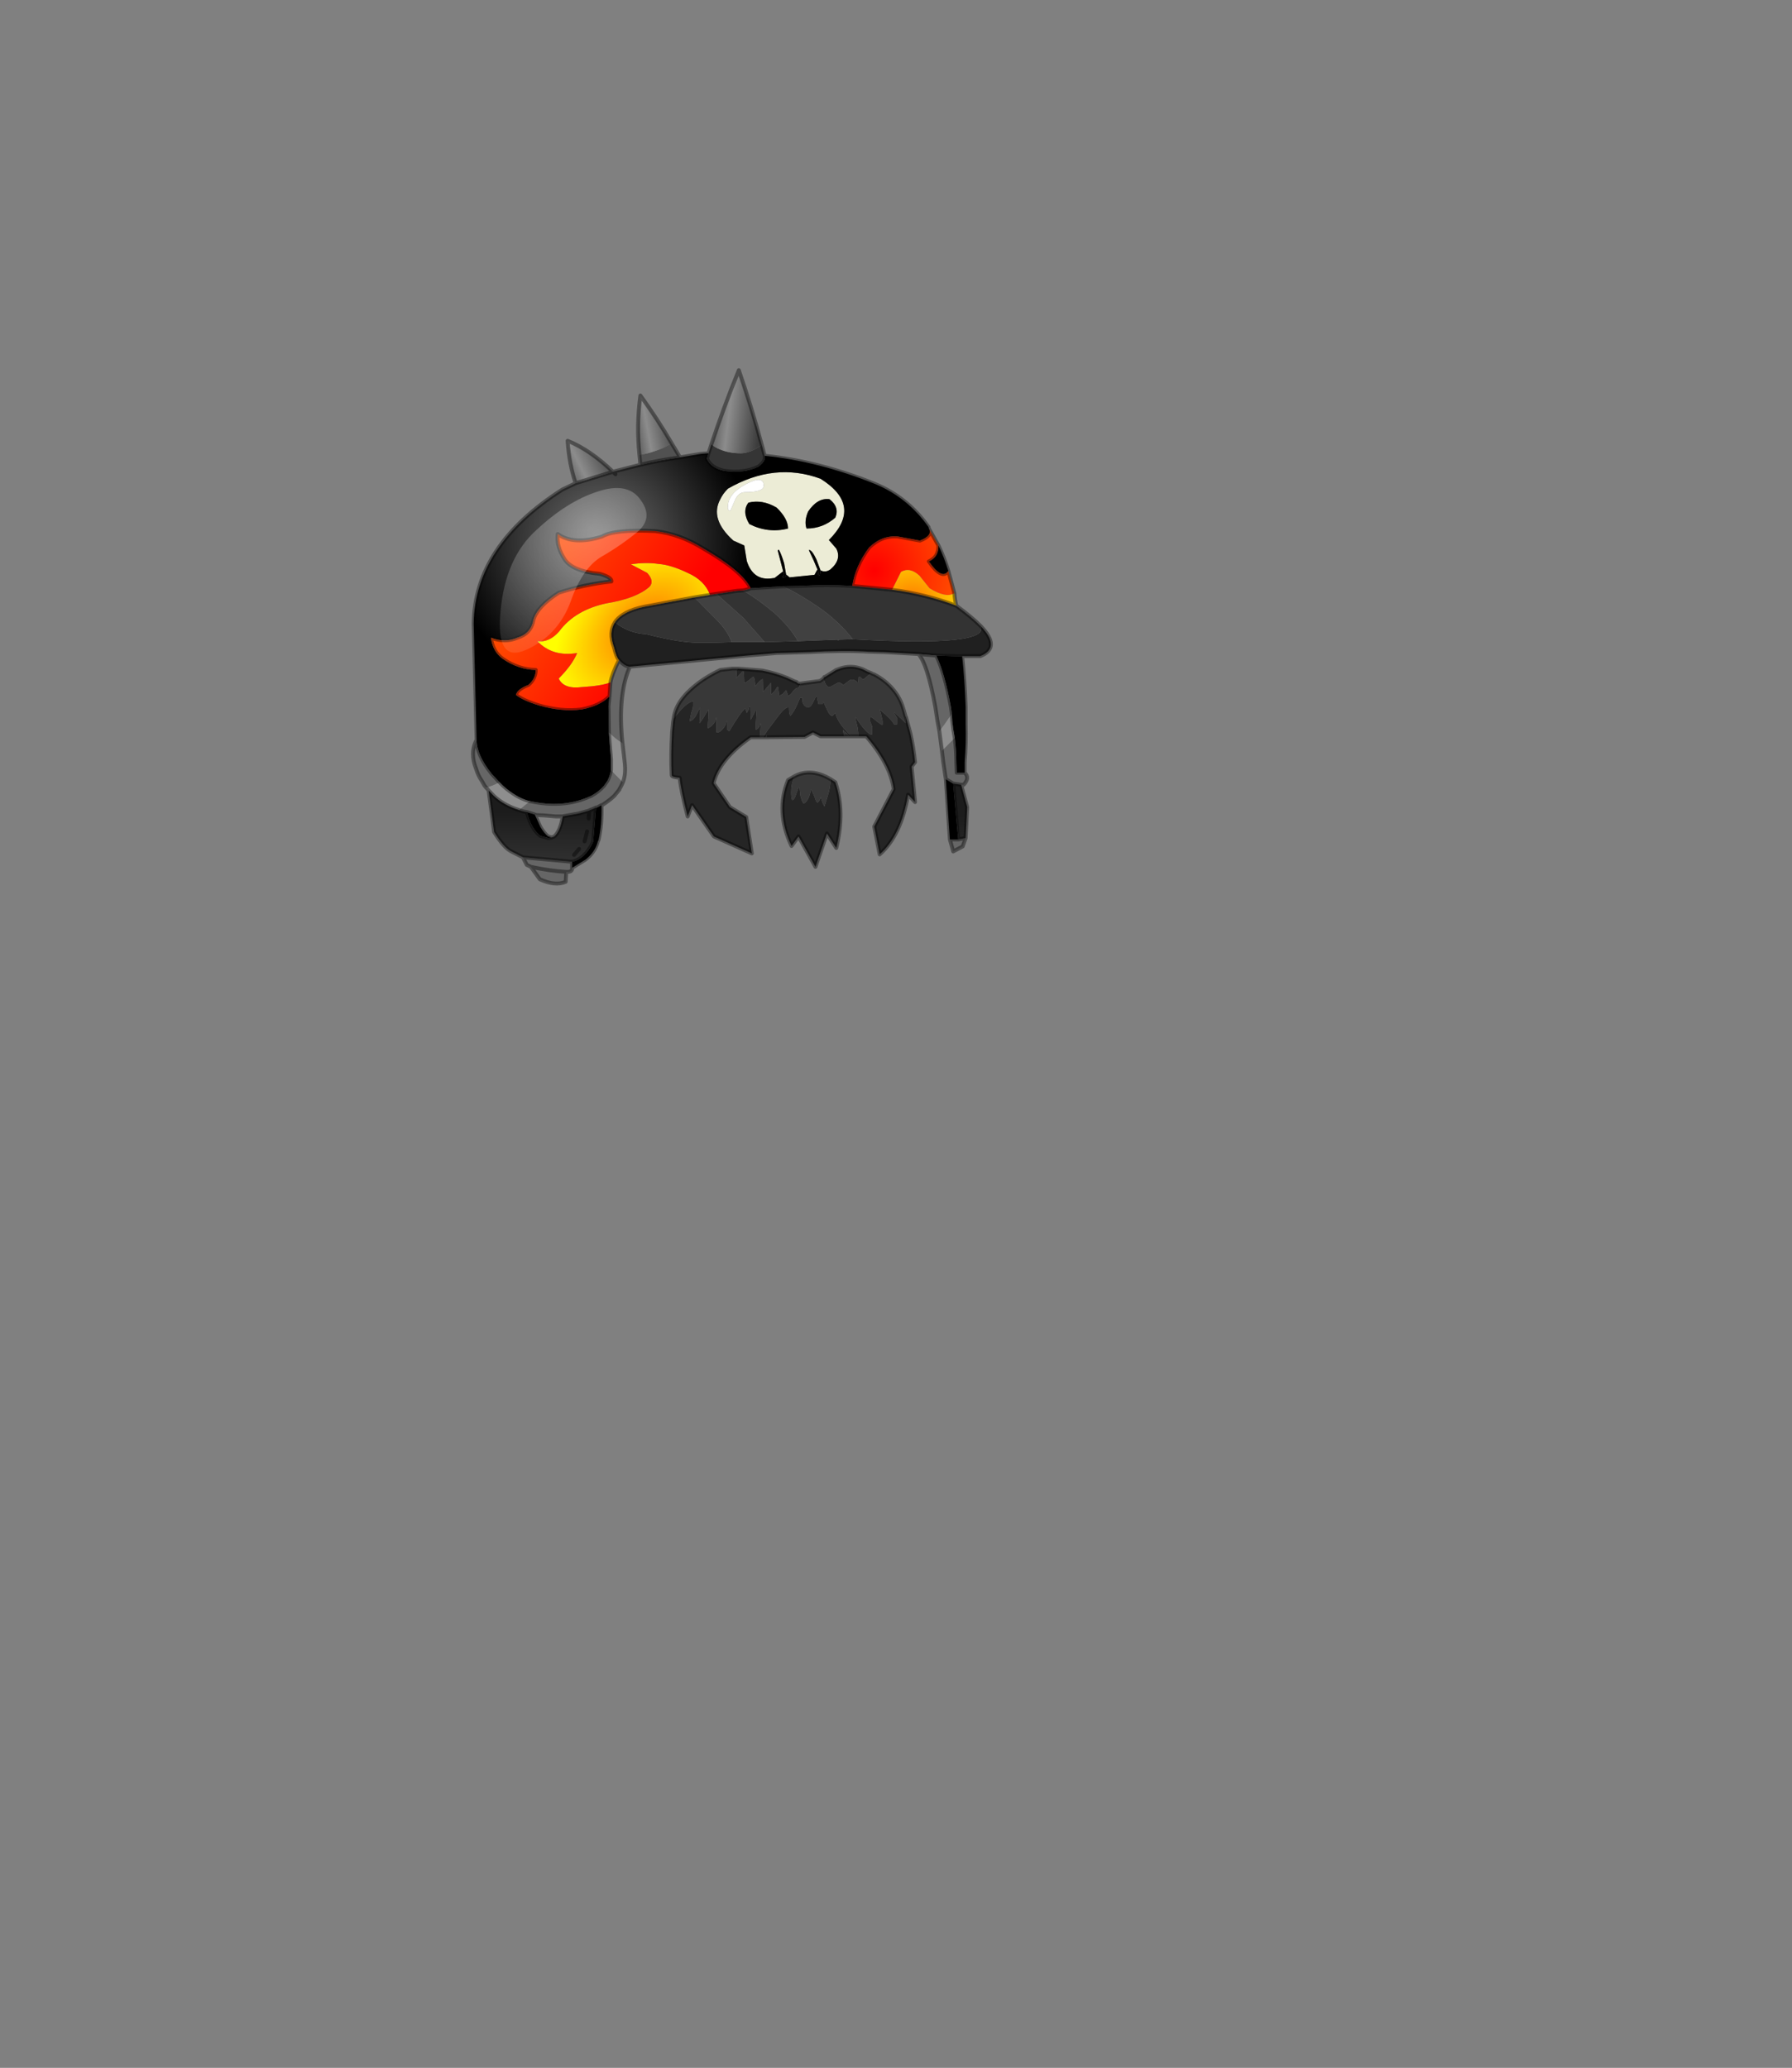 <?xml version="1.0" encoding="UTF-8" standalone="no"?>
<svg xmlns:xlink="http://www.w3.org/1999/xlink" height="531.5px" width="460.6px" xmlns="http://www.w3.org/2000/svg">
  <rect width="100%" height="100%" fill="#808080" stroke="none"/>
  <g transform="matrix(1.0, 0.0, 0.0, 1.0, 193.65, 334.05)">
    <use height="132.95" transform="matrix(1.0, 0.0, 0.0, 1.0, -72.6, -239.4)" width="134.15" xlink:href="#shape0"/>
  </g>
  <defs>
    <g id="shape0" transform="matrix(1.0, 0.0, 0.0, 1.0, 72.6, 239.4)">
      <path d="M8.9 -198.2 Q8.9 -200.75 5.95 -203.6 2.25 -205.75 -1.3 -204.85 -3.0 -202.55 -1.05 -199.35 3.8 -196.9 8.9 -198.2 M19.55 -205.75 Q16.45 -206.15 14.05 -202.55 13.0 -200.1 13.65 -198.2 17.85 -198.2 21.05 -201.0 22.2 -203.7 19.55 -205.75 M17.25 -187.45 L16.2 -190.25 Q15.05 -192.7 14.3 -192.7 L14.3 -192.55 15.55 -189.85 16.45 -187.7 15.7 -186.3 9.3 -185.65 8.4 -186.4 7.9 -189.25 Q7.1 -191.9 6.5 -192.8 L6.25 -192.55 7.65 -187.2 5.45 -185.5 4.7 -185.4 Q-0.05 -184.75 -1.7 -189.85 L-2.35 -193.85 -5.15 -195.1 Q-11.3 -200.65 -8.5 -205.75 -7.85 -207.15 -6.55 -208.45 5.45 -215.35 17.25 -211.0 28.25 -204.1 19.4 -195.25 L21.3 -193.05 Q22.75 -190.25 19.8 -187.7 18.5 -186.8 17.25 -187.45 M-4.9 -205.1 Q-4.0 -207.55 -2.1 -207.55 2.65 -207.55 2.65 -209.2 2.65 -212.05 -1.95 -209.6 -6.55 -207.15 -6.55 -203.85 -6.7 -202.8 -5.9 -202.8 L-4.9 -205.1" fill="#ececd6" fill-rule="evenodd" stroke="none"/>
      <path d="M19.55 -205.75 Q22.2 -203.7 21.05 -201.0 17.85 -198.2 13.65 -198.2 13.0 -200.1 14.05 -202.55 16.45 -206.15 19.55 -205.75 M8.9 -198.2 Q3.8 -196.9 -1.05 -199.35 -3.0 -202.55 -1.3 -204.85 2.25 -205.75 5.95 -203.6 8.9 -200.75 8.9 -198.2 M47.55 -193.85 Q49.05 -190.75 50.1 -187.3 48.45 -184.9 45.1 -189.75 47.65 -190.9 47.55 -193.85 M53.65 -165.4 Q54.3 -159.5 54.55 -152.35 L54.55 -148.75 54.55 -147.75 Q54.7 -143.25 54.3 -138.15 L54.3 -135.45 52.25 -135.45 52.15 -138.15 Q52.15 -140.95 51.75 -144.4 51.35 -146.45 51.1 -148.75 L51.0 -150.3 51.0 -150.55 50.75 -152.35 Q49.2 -160.95 47.0 -165.55 53.3 -165.3 53.65 -165.4 M50.5 -118.3 L49.45 -133.8 51.35 -132.65 52.65 -118.3 50.5 -118.3 M-39.05 -127.1 Q-38.9 -122.25 -39.8 -118.15 -39.8 -118.05 -39.95 -117.9 -40.7 -114.95 -43.25 -113.05 L-46.6 -111.0 -46.6 -112.55 Q-43.25 -113.3 -41.2 -117.65 L-40.45 -126.5 -40.2 -126.5 -39.05 -127.1 M16.45 -187.7 L15.55 -189.85 14.3 -192.55 14.3 -192.7 Q15.05 -192.7 16.2 -190.25 L17.25 -187.45 17.25 -187.2 17.1 -186.3 16.85 -186.05 Q16.6 -186.3 16.6 -187.2 L16.45 -187.7 M7.65 -187.2 L6.25 -192.55 6.5 -192.8 Q7.1 -191.9 7.9 -189.25 L8.4 -186.4 Q8.55 -185.8 7.75 -185.65 L7.5 -185.65 7.5 -185.9 7.65 -186.05 Q7.9 -186.05 7.9 -186.4 L7.65 -187.2 M-58.25 -125.35 L-56.2 -124.7 -54.75 -121.5 Q-53.75 -119.8 -52.75 -119.05 L-51.85 -118.8 -52.75 -118.65 -54.75 -119.2 Q-57.1 -121.0 -58.25 -125.35" fill="#000000" fill-rule="evenodd" stroke="none"/>
      <path d="M-11.55 -217.55 L-11.95 -216.15 Q-10.9 -213.8 -7.6 -213.05 -2.45 -212.3 1.25 -214.1 2.5 -214.95 2.9 -216.0 L2.9 -216.9 Q16.7 -215.5 31.15 -209.7 39.6 -206.25 45.0 -198.6 L45.1 -198.2 Q46.15 -196.4 42.8 -195.1 L37.2 -196.15 Q33.1 -196.55 29.75 -193.35 26.2 -188.6 25.4 -183.45 19.0 -183.85 12.1 -183.45 L7.5 -183.35 -0.7 -182.85 Q-2.85 -187.3 -12.85 -193.05 -18.85 -196.8 -25.25 -197.55 -35.7 -198.05 -38.9 -196.15 -46.2 -193.85 -50.3 -196.8 -50.7 -193.6 -48.5 -190.25 -46.45 -187.2 -39.45 -186.55 -36.35 -185.65 -36.5 -184.6 -43.4 -183.85 -50.05 -181.7 -55.65 -178.1 -56.55 -174.65 -57.2 -171.2 -60.65 -170.15 -63.85 -168.75 -67.45 -170.15 -67.05 -166.55 -64.35 -164.65 -60.4 -161.95 -55.95 -161.85 -55.95 -159.65 -57.85 -158.0 -60.65 -156.95 -61.05 -155.45 -59.25 -154.0 -55.15 -152.75 -49.4 -151.05 -44.15 -151.7 -39.45 -152.6 -37.0 -155.05 L-37.25 -152.6 -37.15 -145.8 -36.6 -138.9 -36.6 -136.1 Q-36.85 -134.7 -37.5 -133.4 L-38.4 -132.1 Q-39.7 -130.6 -41.6 -129.55 L-42.75 -129.05 Q-49.3 -126.35 -57.45 -128.15 L-58.1 -128.3 Q-59.65 -128.8 -60.9 -129.55 -62.7 -130.6 -64.35 -132.1 L-65.25 -133.0 -65.65 -133.4 -67.3 -135.2 Q-71.15 -140.05 -71.15 -143.9 L-71.9 -173.75 Q-71.65 -193.85 -49.15 -208.2 L-45.7 -209.85 -36.1 -212.8 -29.05 -214.6 Q-24.35 -215.75 -18.85 -216.5 L-13.45 -217.4 -11.55 -217.55 M-35.45 -212.15 L-36.1 -212.8 -35.45 -212.15 M17.25 -187.45 Q18.5 -186.8 19.8 -187.7 22.75 -190.25 21.3 -193.05 L19.4 -195.25 Q28.25 -204.1 17.25 -211.0 5.45 -215.35 -6.55 -208.45 -7.85 -207.15 -8.5 -205.75 -11.3 -200.65 -5.15 -195.1 L-2.35 -193.85 -1.7 -189.85 Q-0.05 -184.75 4.7 -185.4 L5.45 -185.5 7.65 -187.2 7.9 -186.4 Q7.9 -186.05 7.65 -186.05 L7.5 -185.9 7.5 -185.65 7.75 -185.65 Q8.55 -185.8 8.4 -186.4 L9.3 -185.65 15.7 -186.3 16.45 -187.7 16.6 -187.2 Q16.6 -186.3 16.85 -186.05 L17.1 -186.3 17.25 -187.2 17.25 -187.45" fill="url(#gradient0)" fill-rule="evenodd" stroke="none"/>
      <path d="M2.9 -216.9 L2.9 -216.0 Q2.5 -214.95 1.25 -214.1 -2.45 -212.3 -7.6 -213.05 -10.9 -213.8 -11.95 -216.15 L-11.55 -217.55 -10.8 -219.85 Q-9.9 -219.05 -8.6 -218.55 -6.3 -217.55 -3.25 -217.55 -0.8 -217.55 2.15 -219.7 L2.9 -216.9" fill="#353535" fill-rule="evenodd" stroke="none"/>
      <path d="M45.1 -198.2 L47.55 -193.85 Q47.65 -190.9 45.1 -189.75 48.45 -184.9 50.1 -187.3 L51.65 -181.55 Q49.45 -180.25 45.25 -182.85 L42.7 -186.05 Q40.25 -188.35 37.95 -187.05 L35.65 -182.45 25.4 -183.45 Q26.2 -188.6 29.75 -193.35 33.1 -196.55 37.2 -196.15 L42.8 -195.1 Q46.15 -196.4 45.1 -198.2" fill="url(#gradient1)" fill-rule="evenodd" stroke="none"/>
      <path d="M51.65 -181.55 Q51.75 -180.0 52.15 -178.35 44.35 -181.3 35.65 -182.45 L37.95 -187.05 Q40.25 -188.35 42.7 -186.05 L45.25 -182.85 Q49.45 -180.25 51.65 -181.55" fill="url(#gradient2)" fill-rule="evenodd" stroke="none"/>
      <path d="M58.3 -173.25 Q63.8 -167.6 58.3 -165.4 L53.65 -165.4 Q53.3 -165.3 47.0 -165.55 L42.4 -165.95 33.6 -166.45 29.75 -166.55 Q23.25 -166.95 14.3 -166.45 L5.95 -166.2 -1.7 -165.55 -31.75 -162.7 Q-33.05 -162.7 -34.55 -164.4 -35.2 -165.05 -35.85 -167.7 -37.25 -171.55 -35.6 -174.1 -32.15 -171.3 -27.55 -171.05 -18.95 -168.85 -14.1 -168.85 -8.85 -168.85 -5.55 -169.0 L2.9 -169.0 11.45 -169.25 21.7 -169.65 21.7 -169.4 22.1 -169.65 25.55 -169.75 Q61.5 -167.7 58.3 -173.25" fill="#202020" fill-rule="evenodd" stroke="none"/>
      <path d="M54.3 -135.45 Q55.7 -134.15 54.05 -132.35 L53.4 -132.35 51.35 -132.65 49.45 -133.8 48.8 -138.15 48.45 -141.1 51.75 -144.4 Q52.15 -140.95 52.15 -138.15 L52.25 -135.45 54.3 -135.45 M54.55 -118.65 L53.8 -116.5 51.35 -115.2 50.5 -118.3 52.65 -118.3 54.55 -118.65 M47.8 -146.1 L47.3 -148.75 46.75 -152.35 Q44.7 -163.5 42.4 -165.95 L47.0 -165.55 Q49.2 -160.95 50.75 -152.35 L51.0 -150.55 49.05 -147.75 47.8 -146.1 M-31.75 -162.7 Q-34.95 -155.45 -33.65 -143.0 -35.7 -144.3 -37.15 -145.8 L-37.25 -152.6 -37.0 -155.05 -36.75 -158.65 Q-36.35 -160.8 -34.55 -164.4 -33.05 -162.7 -31.75 -162.7 M-33.55 -133.0 L-33.95 -132.1 -34.45 -131.2 -34.45 -131.1 -35.6 -129.7 -35.7 -129.55 Q-37.0 -128.3 -38.9 -127.1 L-39.05 -127.1 -40.2 -126.5 -40.45 -126.5 Q-41.2 -126.1 -42.0 -125.85 L-42.25 -125.7 -44.95 -124.95 -48.65 -124.3 -49.0 -124.2 -50.8 -124.2 -53.6 -124.45 -55.8 -124.55 -56.2 -124.7 -58.25 -125.35 Q-59.25 -125.45 -60.25 -125.85 L-57.45 -128.15 Q-49.3 -126.35 -42.75 -129.05 L-41.6 -129.55 Q-39.7 -130.6 -38.4 -132.1 L-37.5 -133.4 Q-36.85 -134.7 -36.6 -136.1 L-33.55 -133.0 M-46.6 -111.0 Q-46.45 -109.85 -48.1 -109.95 L-48.25 -107.4 Q-50.95 -106.25 -54.9 -108.05 L-57.2 -111.25 -58.25 -111.75 -59.25 -113.7 -46.6 -112.55 -46.6 -111.0 M-68.7 -131.6 L-69.1 -132.1 -69.85 -133.4 Q-70.75 -134.7 -71.25 -136.35 -72.95 -140.55 -71.15 -143.9 -71.15 -140.05 -67.3 -135.2 L-65.65 -133.4 -65.25 -133.0 Q-67.05 -132.0 -68.7 -131.6 M-48.1 -109.95 Q-52.35 -110.2 -57.2 -111.25 -52.35 -110.2 -48.1 -109.95" fill="#666666" fill-rule="evenodd" stroke="none"/>
      <path d="M48.45 -141.1 L47.8 -146.1 49.05 -147.75 51.0 -150.55 51.0 -150.3 51.1 -148.75 Q51.35 -146.45 51.75 -144.4 L48.45 -141.1 M-33.65 -143.0 L-33.05 -137.75 Q-32.8 -135.3 -33.4 -133.4 L-33.55 -133.0 -36.6 -136.1 -36.6 -138.9 -37.15 -145.8 Q-35.7 -144.3 -33.65 -143.0 M-68.05 -130.85 L-68.45 -131.35 -68.7 -131.6 Q-67.05 -132.0 -65.25 -133.0 L-64.35 -132.1 Q-62.7 -130.6 -60.9 -129.55 -59.65 -128.8 -58.1 -128.3 L-57.45 -128.15 -60.25 -125.85 Q-64.25 -127.1 -66.8 -129.55 L-67.55 -130.35 -68.05 -130.85" fill="#8e8e8e" fill-rule="evenodd" stroke="none"/>
      <path d="M52.15 -178.35 Q56.0 -175.55 58.3 -173.25 61.5 -167.7 25.55 -169.75 21.95 -174.4 16.6 -178.1 11.1 -181.8 7.5 -183.35 L12.1 -183.45 Q19.0 -183.85 25.4 -183.45 L35.65 -182.45 Q44.35 -181.3 52.15 -178.35 M11.45 -169.25 L2.9 -169.0 -2.6 -175.25 -9.5 -181.4 -4.15 -182.2 -2.7 -182.3 Q1.25 -180.0 5.45 -176.45 9.55 -172.7 11.45 -169.25 M-5.55 -169.0 Q-8.85 -168.85 -14.1 -168.85 -18.95 -168.85 -27.55 -171.05 -32.15 -171.3 -35.6 -174.1 -33.65 -176.95 -28.05 -178.1 L-15.15 -180.5 -9.35 -174.65 Q-6.7 -171.95 -5.55 -169.0 M22.1 -169.65 L21.7 -169.4 21.7 -169.65 22.1 -169.65" fill="#333333" fill-rule="evenodd" stroke="none"/>
      <path d="M7.5 -183.35 Q11.1 -181.8 16.6 -178.1 21.95 -174.4 25.55 -169.75 L22.1 -169.65 21.7 -169.65 11.45 -169.25 Q9.55 -172.7 5.45 -176.45 1.25 -180.0 -2.7 -182.3 -1.7 -182.45 -0.7 -182.85 L7.5 -183.35 M2.9 -169.0 L-5.55 -169.0 Q-6.7 -171.95 -9.35 -174.65 L-15.15 -180.5 -11.15 -181.15 -9.5 -181.4 -2.6 -175.25 2.9 -169.0" fill="#414141" fill-rule="evenodd" stroke="none"/>
      <path d="M-4.0 -162.2 L-4.25 -161.85 -4.4 -159.8 -2.85 -161.45 -2.45 -161.45 -2.35 -158.65 -2.35 -158.5 Q-1.95 -158.5 -0.05 -160.15 0.45 -159.65 0.45 -157.6 1.6 -159.25 2.4 -159.5 L2.5 -156.2 4.45 -158.5 4.55 -158.5 4.55 -155.7 4.55 -155.55 5.45 -156.45 6.1 -157.45 6.35 -157.45 6.6 -155.3 Q7.0 -155.3 7.65 -155.8 L8.4 -156.7 8.9 -155.3 Q9.3 -155.15 10.05 -156.2 10.95 -157.45 11.6 -157.2 L12.1 -158.35 16.95 -159.0 17.1 -159.0 18.0 -159.65 18.5 -158.35 Q18.9 -157.45 19.65 -157.45 L21.85 -158.65 Q22.35 -158.65 23.1 -158.0 L24.0 -158.65 Q24.9 -159.4 25.3 -159.4 26.05 -159.4 26.8 -158.65 L26.95 -158.65 27.05 -160.05 27.35 -160.15 27.7 -159.8 Q27.95 -159.5 28.35 -159.5 L30.25 -161.05 Q30.65 -160.8 31.05 -160.7 34.0 -159.15 35.9 -156.85 37.55 -154.9 38.35 -152.5 L38.7 -151.35 39.1 -149.9 39.2 -148.15 36.15 -151.05 36.15 -150.8 36.9 -149.55 36.9 -147.85 36.15 -147.85 Q35.65 -149.0 32.45 -151.7 L32.85 -150.3 33.2 -148.75 33.2 -147.75 32.95 -147.75 31.55 -148.75 Q30.4 -149.8 30.0 -149.8 L30.0 -148.65 30.55 -147.25 30.55 -145.3 30.0 -145.3 Q28.6 -146.1 26.2 -149.8 L26.2 -149.55 26.55 -148.0 Q26.95 -146.6 26.95 -145.2 L26.95 -144.8 25.05 -144.8 23.9 -146.1 Q21.55 -148.65 21.05 -150.8 L20.3 -150.05 Q19.65 -150.05 19.0 -151.45 L18.0 -153.65 17.75 -153.1 16.7 -153.1 Q16.35 -154.55 16.35 -155.05 L16.1 -155.05 15.2 -153.25 Q14.65 -152.2 13.9 -152.2 12.35 -152.85 12.6 -154.65 L12.0 -154.65 11.1 -152.6 Q10.2 -150.7 9.45 -150.05 9.15 -150.8 9.15 -152.2 L8.8 -152.2 Q7.9 -152.1 5.95 -149.4 L3.65 -146.35 2.5 -144.55 1.75 -144.55 1.75 -146.1 1.9 -148.15 1.75 -147.85 Q1.5 -146.85 0.6 -146.45 L0.6 -147.75 0.85 -151.45 0.6 -151.45 -0.7 -149.0 -0.8 -152.5 -1.05 -152.5 -1.2 -151.7 -1.7 -150.8 -2.1 -151.95 Q-3.35 -150.95 -6.2 -146.1 L-6.7 -146.45 -6.7 -148.75 -6.95 -148.65 Q-6.95 -147.75 -7.85 -146.7 -8.6 -145.8 -9.25 -145.8 -9.65 -145.8 -9.5 -146.1 L-9.5 -149.55 -9.65 -149.55 Q-9.65 -148.75 -10.25 -148.0 -10.9 -147.25 -11.7 -146.85 L-11.7 -147.85 Q-11.55 -149.3 -11.55 -151.7 -13.35 -148.65 -13.85 -148.15 L-13.85 -148.4 Q-13.7 -149.3 -13.7 -152.2 L-14.6 -150.45 Q-15.25 -149.0 -16.4 -148.65 L-16.0 -150.7 Q-15.5 -152.2 -15.5 -152.6 L-15.5 -153.75 Q-16.65 -153.75 -18.85 -151.35 L-20.5 -149.4 Q-20.1 -152.35 -18.05 -154.8 L-17.2 -155.8 -16.0 -156.95 -15.25 -157.6 Q-12.55 -159.9 -8.5 -161.85 L-5.4 -162.2 -4.0 -162.2 M24.75 -144.8 L23.35 -144.8 23.0 -146.45 24.65 -144.9 24.75 -144.8 M3.4 -144.55 L3.15 -144.55 3.4 -145.2 3.4 -144.55 M19.8 -133.8 L19.8 -133.4 Q19.8 -131.6 19.0 -129.15 L18.25 -126.75 17.75 -127.75 17.35 -129.05 17.25 -129.05 Q17.1 -128.15 16.45 -127.75 16.1 -127.9 15.7 -129.3 L14.8 -131.2 Q14.3 -128.15 12.9 -127.5 12.5 -127.9 12.1 -129.45 L11.85 -131.6 11.6 -131.6 10.85 -129.55 Q10.45 -128.4 10.05 -128.4 L9.95 -128.4 Q9.7 -129.05 9.7 -130.45 9.7 -132.5 10.45 -134.3 L10.6 -134.55 Q14.8 -136.75 19.8 -133.8" fill="#383838" fill-rule="evenodd" stroke="none"/>
      <path d="M12.1 -158.35 L11.6 -157.2 Q10.95 -157.45 10.05 -156.2 9.3 -155.15 8.9 -155.3 L8.4 -156.7 7.65 -155.8 Q7.0 -155.3 6.6 -155.3 L6.35 -157.45 6.1 -157.45 5.45 -156.45 4.55 -155.55 4.55 -155.7 4.55 -158.5 4.45 -158.5 2.5 -156.2 2.4 -159.5 Q1.6 -159.25 0.45 -157.6 0.45 -159.65 -0.05 -160.15 -1.95 -158.5 -2.35 -158.5 L-2.35 -158.65 -2.45 -161.45 -2.85 -161.45 -4.4 -159.8 -4.25 -161.85 -4.0 -162.2 2.25 -161.7 Q5.6 -161.05 8.65 -159.8 L10.6 -158.9 11.1 -158.75 11.1 -158.65 11.6 -158.35 12.1 -158.35 M-20.5 -149.4 L-18.85 -151.35 Q-16.65 -153.75 -15.5 -153.75 L-15.5 -152.6 Q-15.5 -152.2 -16.0 -150.7 L-16.4 -148.65 Q-15.25 -149.0 -14.6 -150.45 L-13.7 -152.2 Q-13.7 -149.3 -13.85 -148.4 L-13.85 -148.15 Q-13.35 -148.65 -11.55 -151.7 -11.55 -149.3 -11.7 -147.85 L-11.7 -146.85 Q-10.9 -147.25 -10.25 -148.0 -9.65 -148.75 -9.65 -149.55 L-9.5 -149.55 -9.5 -146.1 Q-9.65 -145.8 -9.25 -145.8 -8.6 -145.8 -7.85 -146.7 -6.95 -147.75 -6.95 -148.65 L-6.7 -148.75 -6.7 -146.45 -6.2 -146.1 Q-3.35 -150.95 -2.1 -151.95 L-1.7 -150.8 -1.2 -151.7 -1.05 -152.5 -0.8 -152.5 -0.7 -149.0 0.6 -151.45 0.85 -151.45 0.6 -147.75 0.6 -146.45 Q1.5 -146.85 1.75 -147.85 L1.9 -148.15 1.75 -146.1 1.75 -144.55 -0.7 -144.55 Q-8.75 -138.9 -10.25 -132.75 L-6.05 -126.6 -1.85 -124.05 -0.4 -114.7 -10.15 -119.05 -15.75 -127.1 -16.9 -124.2 Q-18.6 -130.7 -18.95 -134.15 -21.0 -134.3 -21.0 -134.8 -21.25 -139.8 -20.9 -145.95 L-20.65 -148.5 -20.5 -149.4 M2.5 -144.55 L3.65 -146.35 5.95 -149.4 Q7.9 -152.1 8.8 -152.2 L9.15 -152.2 Q9.15 -150.8 9.45 -150.05 10.2 -150.7 11.1 -152.6 L12.0 -154.65 12.6 -154.65 Q12.35 -152.85 13.9 -152.2 14.65 -152.2 15.2 -153.25 L16.1 -155.05 16.35 -155.05 Q16.35 -154.55 16.7 -153.1 L17.75 -153.1 18.0 -153.65 19.0 -151.45 Q19.65 -150.05 20.3 -150.05 L21.05 -150.8 Q21.55 -148.65 23.9 -146.1 L25.05 -144.8 24.75 -144.8 24.65 -144.9 23.0 -146.45 23.35 -144.8 17.25 -144.8 15.3 -145.8 13.15 -144.65 3.4 -144.55 3.4 -145.2 3.15 -144.55 2.5 -144.55 M26.95 -144.8 L26.95 -145.2 Q26.95 -146.6 26.55 -148.0 L26.2 -149.55 26.2 -149.8 Q28.6 -146.1 30.0 -145.3 L30.55 -145.3 30.55 -147.25 30.0 -148.65 30.0 -149.8 Q30.4 -149.8 31.55 -148.75 L32.95 -147.75 33.2 -147.75 33.2 -148.75 32.85 -150.3 32.45 -151.7 Q35.65 -149.0 36.15 -147.85 L36.9 -147.85 36.9 -149.55 36.15 -150.8 36.15 -151.05 39.2 -148.15 39.1 -149.9 39.2 -149.8 40.35 -145.55 Q41.15 -142.0 41.55 -138.15 L40.65 -137.0 40.9 -134.55 41.55 -127.9 39.75 -129.8 Q37.95 -119.3 32.45 -114.45 L31.05 -121.6 36.05 -131.2 Q35.25 -137.5 29.0 -144.8 L26.95 -144.8 M30.25 -161.05 L28.35 -159.5 Q27.95 -159.5 27.7 -159.8 L27.35 -160.15 27.05 -160.05 26.95 -158.65 26.8 -158.65 Q26.05 -159.4 25.3 -159.4 24.9 -159.4 24.0 -158.65 L23.1 -158.0 Q22.35 -158.65 21.85 -158.65 L19.65 -157.45 Q18.9 -157.45 18.5 -158.35 L18.0 -159.65 18.25 -160.05 18.4 -160.05 20.8 -161.55 Q21.2 -161.85 21.55 -161.95 25.55 -163.6 29.25 -161.45 L30.25 -161.05 M10.6 -134.55 L10.45 -134.3 Q9.7 -132.5 9.7 -130.45 9.7 -129.05 9.95 -128.4 L10.05 -128.4 Q10.45 -128.4 10.85 -129.55 L11.6 -131.6 11.85 -131.6 12.1 -129.45 Q12.5 -127.9 12.9 -127.5 14.3 -128.15 14.8 -131.2 L15.7 -129.3 Q16.1 -127.9 16.45 -127.75 17.1 -128.15 17.25 -129.05 L17.35 -129.05 17.75 -127.75 18.25 -126.75 19.0 -129.15 Q19.8 -131.6 19.8 -133.4 L19.8 -133.8 21.05 -133.0 Q23.6 -125.45 21.3 -116.1 L18.9 -119.8 15.95 -111.25 11.6 -119.05 9.8 -116.6 Q5.6 -125.45 8.9 -133.55 L10.6 -134.55" fill="#252525" fill-rule="evenodd" stroke="none"/>
      <path d="M53.4 -132.35 L54.95 -126.6 54.55 -118.65 52.65 -118.3 51.35 -132.65 53.4 -132.35 M-59.25 -113.7 L-62.2 -115.2 Q-64.1 -116.1 -66.65 -120.2 L-68.05 -130.85 -67.55 -130.35 -66.8 -129.55 Q-64.25 -127.1 -60.25 -125.85 -59.25 -125.45 -58.25 -125.35 -57.1 -121.0 -54.75 -119.2 L-52.75 -118.65 -51.85 -118.8 -51.2 -119.05 Q-49.65 -120.35 -49.0 -124.2 L-48.65 -124.3 -44.95 -124.95 -42.25 -125.7 -42.0 -125.85 Q-41.2 -126.1 -40.45 -126.5 L-41.2 -117.65 Q-43.25 -113.3 -46.6 -112.55 L-59.25 -113.7 M-43.4 -117.8 L-42.75 -120.35 -43.4 -117.8 M-44.8 -115.85 L-46.1 -114.3 -44.8 -115.85 M-42.35 -123.65 L-42.25 -125.7 -42.35 -123.65" fill="url(#gradient3)" fill-rule="evenodd" stroke="none"/>
      <path d="M-45.7 -209.85 Q-47.35 -214.7 -47.75 -220.75 -42.0 -218.45 -36.1 -212.8 L-45.7 -209.85" fill="url(#gradient4)" fill-rule="evenodd" stroke="none"/>
      <path d="M-18.85 -216.5 Q-24.35 -215.75 -29.05 -214.6 L-29.3 -217.15 Q-26.25 -217.55 -22.95 -219.05 L-21.0 -220.1 -18.85 -216.5" fill="#515151" fill-rule="evenodd" stroke="none"/>
      <path d="M-21.0 -220.1 L-22.95 -219.05 Q-26.25 -217.55 -29.3 -217.15 -30.1 -224.7 -29.05 -232.4 -24.6 -226.25 -21.0 -220.1" fill="url(#gradient5)" fill-rule="evenodd" stroke="none"/>
      <path d="M2.15 -219.7 Q-0.8 -217.55 -3.25 -217.55 -6.3 -217.55 -8.6 -218.55 -9.9 -219.05 -10.8 -219.85 -7.7 -229.2 -3.75 -238.9 -0.4 -229.2 2.15 -219.7" fill="url(#gradient6)" fill-rule="evenodd" stroke="none"/>
      <path d="M-4.9 -205.1 L-5.9 -202.8 Q-6.7 -202.8 -6.55 -203.85 -6.55 -207.15 -1.95 -209.6 2.65 -212.05 2.65 -209.2 2.65 -207.55 -2.1 -207.55 -4.0 -207.55 -4.9 -205.1" fill="#ffffff" fill-rule="evenodd" stroke="none"/>
      <path d="M-35.6 -174.1 Q-37.25 -171.55 -35.85 -167.7 -35.2 -165.05 -34.55 -164.4 -36.35 -160.8 -36.75 -158.65 -39.05 -157.75 -44.05 -157.45 -48.75 -156.85 -50.05 -159.65 -46.6 -163.1 -45.3 -166.2 -51.6 -165.15 -55.55 -169.25 -52.45 -168.85 -49.9 -171.8 -45.8 -177.3 -37.65 -179.0 -30.1 -180.25 -26.75 -183.2 -25.35 -184.6 -27.3 -186.8 L-31.5 -189.0 Q-27.65 -189.6 -24.35 -189.1 -21.15 -188.85 -16.9 -186.8 -12.55 -184.9 -11.15 -181.15 L-15.15 -180.5 -28.05 -178.1 Q-33.65 -176.95 -35.6 -174.1" fill="url(#gradient7)" fill-rule="evenodd" stroke="none"/>
      <path d="M-2.7 -182.3 L-4.15 -182.2 -9.5 -181.4 -11.15 -181.15 Q-12.55 -184.9 -16.9 -186.8 -21.15 -188.85 -24.35 -189.1 -27.65 -189.6 -31.5 -189.0 L-27.3 -186.8 Q-25.35 -184.6 -26.75 -183.2 -30.1 -180.25 -37.65 -179.0 -45.8 -177.3 -49.9 -171.8 -52.45 -168.85 -55.55 -169.25 -51.6 -165.15 -45.3 -166.2 -46.6 -163.1 -50.05 -159.65 -48.75 -156.85 -44.05 -157.45 -39.05 -157.75 -36.75 -158.65 L-37.0 -155.05 Q-39.45 -152.6 -44.15 -151.7 -49.4 -151.05 -55.15 -152.75 -59.25 -154.0 -61.05 -155.45 -60.65 -156.95 -57.85 -158.0 -55.95 -159.65 -55.95 -161.85 -60.4 -161.95 -64.35 -164.65 -67.05 -166.55 -67.45 -170.15 -63.85 -168.75 -60.65 -170.15 -57.2 -171.2 -56.55 -174.65 -55.65 -178.1 -50.05 -181.7 -43.4 -183.85 -36.5 -184.6 -36.35 -185.65 -39.45 -186.55 -46.45 -187.2 -48.5 -190.25 -50.7 -193.6 -50.3 -196.8 -46.2 -193.85 -38.9 -196.15 -35.7 -198.05 -25.25 -197.55 -18.85 -196.8 -12.85 -193.05 -2.85 -187.3 -0.7 -182.85 -1.7 -182.45 -2.7 -182.3" fill="url(#gradient8)" fill-rule="evenodd" stroke="none"/>
      <path d="M2.9 -216.9 L2.9 -216.0 Q2.5 -214.95 1.25 -214.1 -2.45 -212.3 -7.6 -213.05 -10.9 -213.8 -11.95 -216.15 L-11.55 -217.55 -13.45 -217.4 -18.85 -216.5 Q-24.35 -215.75 -29.05 -214.6 L-36.1 -212.8 -35.45 -212.15 M2.15 -219.7 L2.9 -216.9 Q16.7 -215.5 31.15 -209.7 39.6 -206.25 45.0 -198.6 L45.1 -198.2 47.55 -193.85 Q49.05 -190.75 50.1 -187.3 L51.65 -181.55 Q51.75 -180.0 52.15 -178.35 56.0 -175.55 58.3 -173.25 63.8 -167.6 58.3 -165.4 L53.65 -165.4 Q54.3 -159.5 54.55 -152.35 L54.55 -148.75 54.55 -147.75 Q54.7 -143.25 54.3 -138.15 L54.3 -135.45 Q55.7 -134.15 54.05 -132.35 L53.4 -132.35 54.95 -126.6 54.55 -118.65 53.8 -116.5 51.35 -115.2 50.5 -118.3 49.45 -133.8 48.8 -138.15 48.45 -141.1 47.8 -146.1 47.3 -148.75 46.75 -152.35 Q44.7 -163.5 42.4 -165.95 L33.6 -166.45 29.75 -166.55 Q23.25 -166.95 14.3 -166.45 L5.95 -166.2 -1.7 -165.55 -31.75 -162.7 Q-34.95 -155.45 -33.65 -143.0 L-33.05 -137.75 Q-32.8 -135.3 -33.4 -133.4 L-33.55 -133.0 -33.95 -132.1 -34.45 -131.2 -34.45 -131.1 -35.6 -129.7 -35.7 -129.55 Q-37.0 -128.3 -38.9 -127.1 L-39.05 -127.1 Q-38.9 -122.25 -39.8 -118.15 -39.8 -118.05 -39.95 -117.9 -40.7 -114.95 -43.25 -113.05 L-46.6 -111.0 Q-46.45 -109.85 -48.1 -109.95 L-48.25 -107.4 Q-50.95 -106.25 -54.9 -108.05 L-57.2 -111.25 -58.25 -111.75 -59.25 -113.7 -62.2 -115.2 Q-64.1 -116.1 -66.65 -120.2 L-68.05 -130.85 -68.45 -131.35 -68.7 -131.6 -69.1 -132.1 -69.85 -133.4 Q-70.75 -134.7 -71.25 -136.35 -72.95 -140.55 -71.15 -143.9 L-71.9 -173.75 Q-71.65 -193.85 -49.15 -208.2 L-45.7 -209.85 Q-47.35 -214.7 -47.75 -220.75 -42.0 -218.45 -36.1 -212.8 L-45.7 -209.85 M50.1 -187.3 Q48.45 -184.9 45.1 -189.75 47.65 -190.9 47.55 -193.85 M47.0 -165.55 L42.4 -165.95 M51.75 -144.4 Q51.35 -146.45 51.1 -148.75 L51.0 -150.3 51.0 -150.55 50.75 -152.35 Q49.2 -160.95 47.0 -165.55 53.3 -165.3 53.65 -165.4 M45.1 -198.2 Q46.15 -196.4 42.8 -195.1 L37.2 -196.15 Q33.1 -196.55 29.75 -193.35 26.2 -188.6 25.4 -183.45 L35.65 -182.45 Q44.35 -181.3 52.15 -178.35 M25.4 -183.45 Q19.0 -183.85 12.1 -183.45 L7.5 -183.35 -0.7 -182.85 Q-2.85 -187.3 -12.85 -193.05 -18.85 -196.8 -25.25 -197.55 -35.7 -198.05 -38.9 -196.15 -46.2 -193.85 -50.3 -196.8 -50.7 -193.6 -48.5 -190.25 -46.45 -187.2 -39.45 -186.55 -36.35 -185.65 -36.5 -184.6 -43.4 -183.85 -50.05 -181.7 -55.65 -178.1 -56.55 -174.65 -57.2 -171.2 -60.65 -170.15 -63.85 -168.75 -67.45 -170.15 -67.05 -166.55 -64.35 -164.65 -60.4 -161.95 -55.95 -161.85 -55.95 -159.65 -57.85 -158.0 -60.65 -156.95 -61.05 -155.45 -59.25 -154.0 -55.15 -152.75 -49.4 -151.05 -44.15 -151.7 -39.45 -152.6 -37.0 -155.05 L-36.75 -158.65 Q-36.35 -160.8 -34.55 -164.4 -33.05 -162.7 -31.75 -162.7 M-4.0 -162.2 L-5.4 -162.2 -8.5 -161.85 Q-12.55 -159.9 -15.25 -157.6 L-16.0 -156.95 -17.2 -155.8 -18.05 -154.8 Q-20.1 -152.35 -20.5 -149.4 L-20.65 -148.5 -20.9 -145.95 Q-21.25 -139.8 -21.0 -134.8 -21.0 -134.3 -18.95 -134.15 -18.6 -130.7 -16.9 -124.2 L-15.75 -127.1 -10.15 -119.05 -0.4 -114.7 -1.85 -124.05 -6.05 -126.6 -10.25 -132.75 Q-8.75 -138.9 -0.7 -144.55 L1.75 -144.55 2.5 -144.55 3.15 -144.55 3.4 -144.55 13.15 -144.65 15.3 -145.8 17.25 -144.8 23.35 -144.8 24.75 -144.8 25.05 -144.8 26.95 -144.8 29.0 -144.8 Q35.25 -137.5 36.05 -131.2 L31.05 -121.6 32.45 -114.45 Q37.95 -119.3 39.75 -129.8 L41.55 -127.9 40.9 -134.55 40.65 -137.0 41.55 -138.15 Q41.15 -142.0 40.35 -145.55 L39.2 -149.8 39.1 -149.9 38.7 -151.35 38.35 -152.5 Q37.55 -154.9 35.9 -156.85 34.0 -159.15 31.05 -160.7 30.65 -160.8 30.25 -161.05 L29.25 -161.45 Q25.55 -163.6 21.55 -161.95 21.2 -161.85 20.8 -161.55 L18.4 -160.05 18.25 -160.05 18.0 -159.65 17.1 -159.0 16.95 -159.0 12.1 -158.35 11.6 -158.35 11.1 -158.65 11.1 -158.75 10.6 -158.9 8.65 -159.8 Q5.6 -161.05 2.25 -161.7 L-4.0 -162.2 M-35.6 -174.1 Q-37.25 -171.55 -35.85 -167.7 -35.2 -165.05 -34.55 -164.4 M-2.7 -182.3 L-4.15 -182.2 -9.5 -181.4 -11.15 -181.15 -15.15 -180.5 -28.05 -178.1 Q-33.65 -176.95 -35.6 -174.1 M19.8 -133.8 Q14.8 -136.75 10.6 -134.55 L8.9 -133.55 Q5.6 -125.45 9.8 -116.6 L11.6 -119.05 15.95 -111.25 18.9 -119.8 21.3 -116.1 Q23.6 -125.45 21.05 -133.0 L19.8 -133.8 M54.3 -135.45 L52.25 -135.45 52.15 -138.15 Q52.15 -140.95 51.75 -144.4 M51.35 -132.65 L53.4 -132.35 M51.35 -132.65 L49.45 -133.8 M54.55 -118.65 L52.65 -118.3 50.5 -118.3 M52.65 -118.3 L51.35 -132.65 M-29.3 -217.15 L-29.05 -214.6 M-29.3 -217.15 Q-30.1 -224.7 -29.05 -232.4 -24.6 -226.25 -21.0 -220.1 L-18.85 -216.5 M-10.8 -219.85 L-11.55 -217.55 M-10.8 -219.85 Q-7.7 -229.2 -3.75 -238.9 -0.4 -229.2 2.15 -219.7 M-2.7 -182.3 Q-1.7 -182.45 -0.7 -182.85 M-37.15 -145.8 L-37.25 -152.6 -37.0 -155.05 M-56.2 -124.7 L-55.8 -124.55 -53.6 -124.45 -50.8 -124.2 -49.0 -124.2 -48.65 -124.3 -44.95 -124.95 -42.25 -125.7 -42.0 -125.85 Q-41.2 -126.1 -40.45 -126.5 L-40.2 -126.5 -39.05 -127.1 M-58.25 -125.35 L-56.2 -124.7 -54.75 -121.5 Q-53.75 -119.8 -52.75 -119.05 L-51.85 -118.8 -51.2 -119.05 Q-49.65 -120.35 -49.0 -124.2 M-65.25 -133.0 L-64.35 -132.1 Q-62.7 -130.6 -60.9 -129.55 -59.65 -128.8 -58.1 -128.3 L-57.45 -128.15 Q-49.3 -126.35 -42.75 -129.05 L-41.6 -129.55 Q-39.7 -130.6 -38.4 -132.1 L-37.5 -133.4 Q-36.85 -134.7 -36.6 -136.1 L-36.6 -138.9 -37.15 -145.8 M-60.25 -125.85 Q-59.25 -125.45 -58.25 -125.35 -57.1 -121.0 -54.75 -119.2 L-52.75 -118.65 -51.85 -118.8 M-60.25 -125.85 Q-64.25 -127.1 -66.8 -129.55 L-67.55 -130.35 -68.05 -130.85 M-65.25 -133.0 L-65.65 -133.4 -67.3 -135.2 Q-71.15 -140.05 -71.15 -143.9 M-42.75 -120.35 L-43.4 -117.8 M-46.6 -112.55 Q-43.25 -113.3 -41.2 -117.65 L-40.45 -126.5 M-46.1 -114.3 L-44.8 -115.85 M-59.25 -113.7 L-46.6 -112.55 -46.6 -111.0 M-57.2 -111.25 Q-52.35 -110.2 -48.1 -109.95 M-42.25 -125.7 L-42.35 -123.65" fill="none" stroke="#000000" stroke-linecap="round" stroke-linejoin="round" stroke-opacity="0.4" stroke-width="1.0"/>
      <path d="M-28.95 -205.5 Q-25.6 -200.9 -29.85 -197.3 -34.05 -193.85 -38.9 -191.05 -43.9 -188.2 -46.95 -179.5 -50.15 -170.8 -58.25 -167.1 -66.3 -163.35 -65.0 -176.95 -63.75 -190.65 -55.8 -197.8 -48.0 -205.1 -40.2 -207.65 -32.25 -210.35 -28.95 -205.5" fill="url(#gradient9)" fill-rule="evenodd" stroke="none"/>
    </g>
    <radialGradient cx="0" cy="0" gradientTransform="matrix(0.047, 0.0, 0.0, 0.047, -39.45, -194.75)" gradientUnits="userSpaceOnUse" id="gradient0" r="819.2" spreadMethod="pad">
      <stop offset="0.0" stop-color="#727272"/>
      <stop offset="1.0" stop-color="#000000"/>
    </radialGradient>
    <radialGradient cx="0" cy="0" gradientTransform="matrix(0.026, 0.0, 0.0, 0.026, 31.05, -187.3)" gradientUnits="userSpaceOnUse" id="gradient1" r="819.2" spreadMethod="pad">
      <stop offset="0.0" stop-color="#ff0000"/>
      <stop offset="1.0" stop-color="#ff4c00"/>
    </radialGradient>
    <radialGradient cx="0" cy="0" gradientTransform="matrix(0.022, 0.0, 0.0, 0.022, 40.75, -178.6)" gradientUnits="userSpaceOnUse" id="gradient2" r="819.2" spreadMethod="pad">
      <stop offset="0.0" stop-color="#ff7200"/>
      <stop offset="1.0" stop-color="#ffff00"/>
    </radialGradient>
    <linearGradient gradientTransform="matrix(0.0, -0.007, 0.011, 1.0E-4, -53.75, -119.55)" gradientUnits="userSpaceOnUse" id="gradient3" spreadMethod="pad" x1="-819.2" x2="819.2">
      <stop offset="0.0" stop-color="#2e2e2e"/>
      <stop offset="1.0" stop-color="#1c1c1c"/>
    </linearGradient>
    <linearGradient gradientTransform="matrix(0.006, -0.004, 0.003, 0.006, -42.0, -215.35)" gradientUnits="userSpaceOnUse" id="gradient4" spreadMethod="pad" x1="-819.2" x2="819.2">
      <stop offset="0.0" stop-color="#666666"/>
      <stop offset="0.267" stop-color="#8c8c8c"/>
      <stop offset="0.984" stop-color="#414141"/>
    </linearGradient>
    <linearGradient gradientTransform="matrix(0.006, -0.001, 0.002, 0.011, -24.45, -221.5)" gradientUnits="userSpaceOnUse" id="gradient5" spreadMethod="pad" x1="-819.2" x2="819.2">
      <stop offset="0.0" stop-color="#666666"/>
      <stop offset="0.267" stop-color="#8c8c8c"/>
      <stop offset="0.984" stop-color="#414141"/>
    </linearGradient>
    <linearGradient gradientTransform="matrix(0.007, 0.001, -0.002, 0.016, -3.75, -226.25)" gradientUnits="userSpaceOnUse" id="gradient6" spreadMethod="pad" x1="-819.2" x2="819.2">
      <stop offset="0.0" stop-color="#666666"/>
      <stop offset="0.267" stop-color="#8c8c8c"/>
      <stop offset="0.976" stop-color="#3c3c3c"/>
    </linearGradient>
    <radialGradient cx="0" cy="0" gradientTransform="matrix(0.025, -0.021, 0.013, 0.017, -28.05, -172.85)" gradientUnits="userSpaceOnUse" id="gradient7" r="819.2" spreadMethod="pad">
      <stop offset="0.0" stop-color="#ff7200"/>
      <stop offset="1.0" stop-color="#ffff00"/>
    </radialGradient>
    <linearGradient gradientTransform="matrix(0.035, 0.021, -0.015, 0.024, -25.35, -174.5)" gradientUnits="userSpaceOnUse" id="gradient8" spreadMethod="pad" x1="-819.2" x2="819.2">
      <stop offset="0.0" stop-color="#ff4c00"/>
      <stop offset="0.584" stop-color="#ff0000"/>
    </linearGradient>
    <radialGradient cx="0" cy="0" gradientTransform="matrix(0.047, 0.0, 0.0, 0.047, -42.1, -198.45)" gradientUnits="userSpaceOnUse" id="gradient9" r="819.2" spreadMethod="pad">
      <stop offset="0.0" stop-color="#ffffff" stop-opacity="0.302"/>
      <stop offset="0.992" stop-color="#ffffff" stop-opacity="0.102"/>
    </radialGradient>
  </defs>
</svg>
